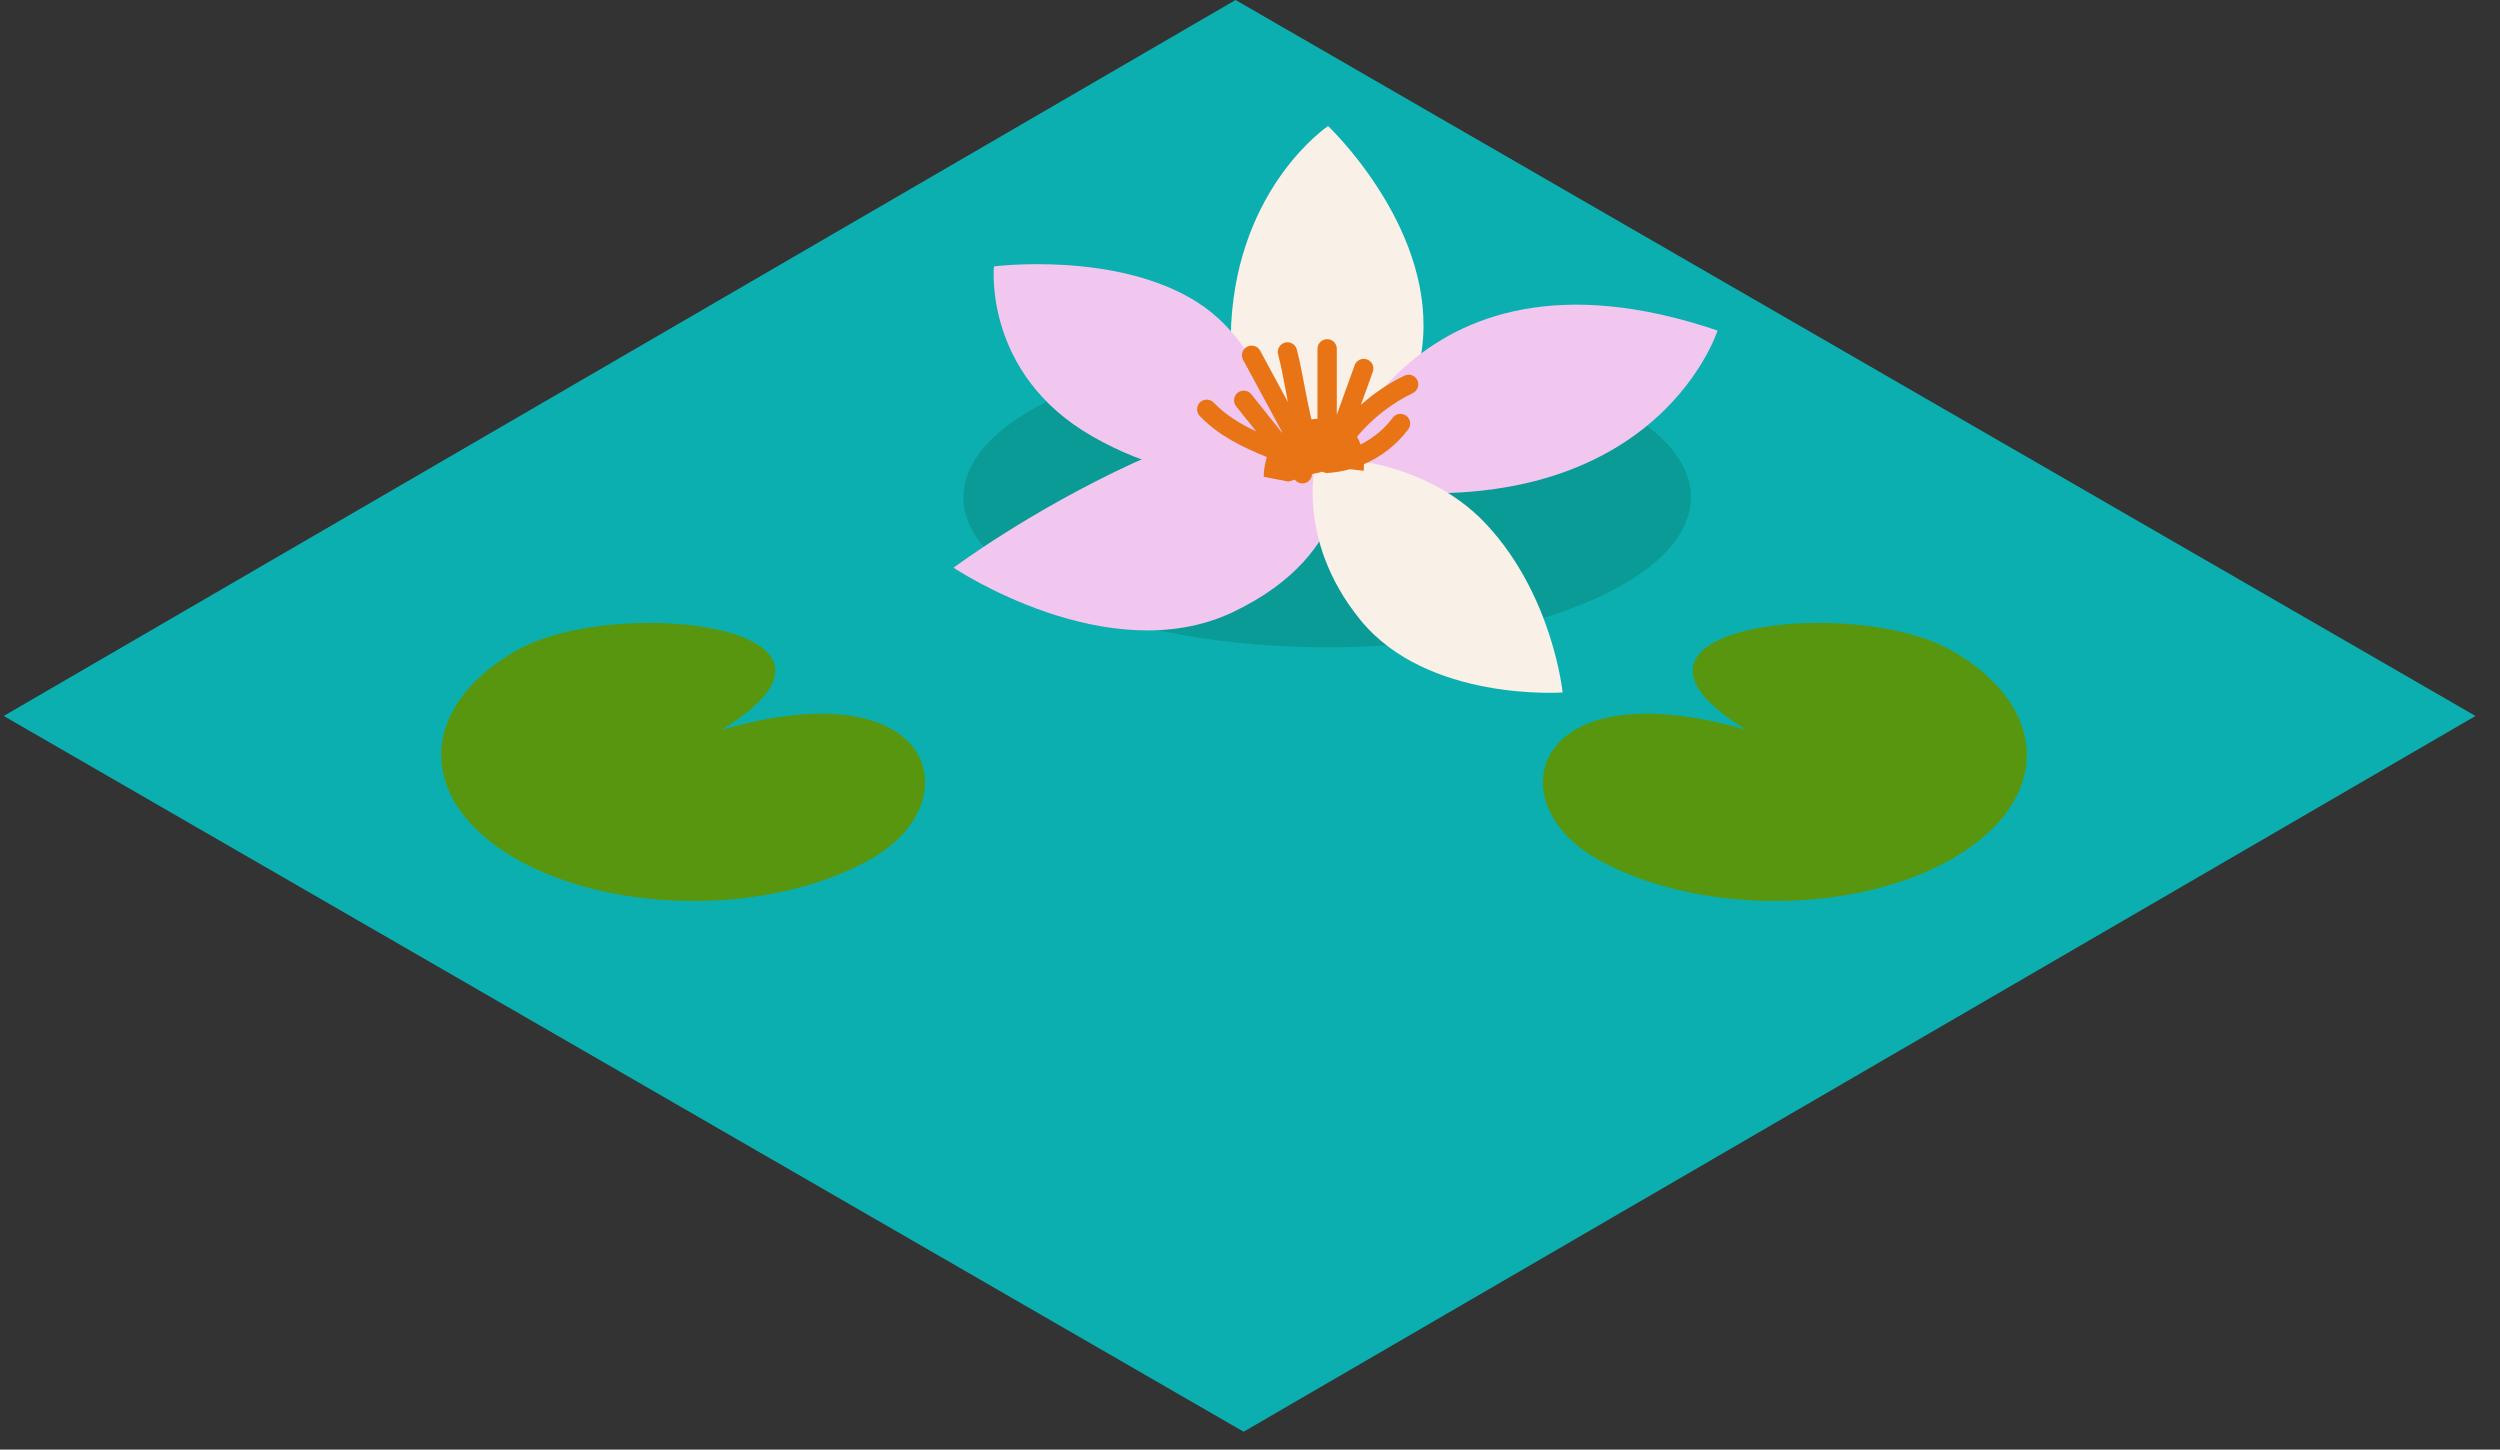 <?xml version="1.0" encoding="UTF-8"?>
<svg width="119px" height="69px" viewBox="0 0 119 69" version="1.1" xmlns="http://www.w3.org/2000/svg" xmlns:xlink="http://www.w3.org/1999/xlink">
    <rect x="0" y="0" width="119" height="69" fill="#333333" stroke="none"/>
    <title>Group 7</title>
    <g id="Page-1" stroke="none" stroke-width="1" fill="none" fill-rule="evenodd">
        <g id="28_R2FtZV9jaGlrZW4tMDE" transform="translate(-20, -1056)">
            <g id="Group-7" transform="translate(20.177, 1056)">
                <g id="Fill-1051" fill="#0BAFAF">
                    <polyline id="Fill-1044" points="117.656 34.08 59.02 68.15 0 34.08 58.636 4.26325641e-14 117.656 34.08"></polyline>
                </g>
                <path d="M92.747,30.979 C97.465,33.703 97.49,38.119 92.801,40.845 C88.113,43.568 80.489,43.568 75.771,40.845 C71.051,38.119 72.756,31.777 82.955,34.743 C74.89,29.813 88.027,28.254 92.747,30.979" id="Fill-632" fill="#58960F"></path>
                <path d="M24.377,30.979 C19.66,33.703 19.635,38.119 24.324,40.845 C29.011,43.568 36.635,43.568 41.353,40.845 C46.073,38.119 44.368,31.777 34.17,34.743 C42.234,29.813 29.097,28.254 24.377,30.979" id="Fill-633" fill="#58960F"></path>
                <path d="M80.309,23.671 C80.309,27.615 72.558,30.813 62.995,30.813 C53.433,30.813 45.681,27.615 45.681,23.671 C45.681,19.725 53.433,16.528 62.995,16.528 C72.558,16.528 80.309,19.725 80.309,23.671" id="Fill-1651" fill="#0B9B97"></path>
                <path d="M63.038,6 C63.038,6 67.929,10.603 67.563,16.069 C67.217,21.254 62.44,23.466 62.44,23.466 C62.44,23.466 58.078,21.996 58.427,15.424 C58.777,8.85 63.038,6 63.038,6" id="Fill-1652" fill="#F9F0E8"></path>
                <path d="M45.213,27.023 C45.213,27.023 48.828,24.317 53.804,22.026 C58.524,19.852 63.669,21.764 63.669,21.764 C63.669,21.764 64.462,26.297 58.521,29.131 C52.581,31.965 45.213,27.023 45.213,27.023" id="Fill-1653" fill="#F2C7EF"></path>
                <path d="M63.045,23.038 C63.045,23.038 66.56,10.63 81.577,15.735 C81.577,15.735 78.45,25.668 63.045,23.038" id="Fill-1654" fill="#F2C7EF"></path>
                <path d="M47.135,12.681 C47.135,12.681 52.957,11.939 56.809,14.383 C60.66,16.827 61.156,22.411 61.156,22.411 C61.156,22.411 57.067,23.76 51.839,20.783 C46.612,17.806 47.135,12.681 47.135,12.681" id="Fill-1655" fill="#F2C7EF"></path>
                <path d="M62.488,21.77 C62.488,21.77 67.439,21.574 70.596,24.981 C73.752,28.389 74.202,32.96 74.202,32.96 C74.202,32.96 67.753,33.425 64.569,29.499 C61.384,25.574 62.488,21.77 62.488,21.77" id="Fill-1656" fill="#F9F0E8"></path>
                <path d="M67.289,18.097 C67.179,17.867 66.904,17.771 66.675,17.881 C65.926,18.241 65.227,18.715 64.602,19.271 L65.169,17.698 C65.255,17.459 65.131,17.195 64.892,17.109 C64.653,17.023 64.39,17.147 64.304,17.387 L63.455,19.739 L63.455,16.604 C63.455,16.35 63.249,16.144 62.995,16.144 C62.741,16.144 62.535,16.35 62.535,16.604 L62.535,19.933 L62.469,19.937 L62.246,19.964 C62.128,19.463 62.027,18.945 61.93,18.431 C61.81,17.795 61.697,17.194 61.552,16.637 C61.488,16.391 61.236,16.243 60.99,16.307 C60.745,16.371 60.597,16.622 60.661,16.868 C60.798,17.395 60.909,17.981 61.026,18.601 C61.059,18.78 61.094,18.961 61.129,19.141 L59.805,16.691 C59.684,16.469 59.405,16.385 59.182,16.506 C58.958,16.627 58.874,16.906 58.996,17.13 L60.616,20.128 C60.702,20.287 60.782,20.439 60.853,20.588 L60.845,20.596 L59.384,18.766 C59.225,18.568 58.935,18.535 58.737,18.694 C58.538,18.852 58.506,19.142 58.664,19.341 L59.618,20.534 C58.869,20.183 58.178,19.768 57.595,19.164 C57.418,18.981 57.127,18.975 56.944,19.151 C56.761,19.328 56.755,19.62 56.932,19.803 C57.853,20.759 58.99,21.293 60.127,21.757 C59.965,22.272 59.975,22.696 59.975,22.696 C61.16,22.923 59.975,22.696 61.16,22.923 L61.454,22.831 L61.459,22.838 C61.55,22.951 61.684,23.011 61.819,23.011 C61.919,23.011 62.021,22.977 62.106,22.91 C62.212,22.824 62.267,22.701 62.274,22.575 L62.431,22.525 L62.47,22.53 L62.679,22.48 L62.724,22.451 L62.957,22.516 L62.983,22.516 C63.355,22.495 63.723,22.433 64.08,22.333 L64.736,22.411 C64.736,22.411 64.749,22.287 64.745,22.096 C65.575,21.736 66.312,21.166 66.855,20.434 C67.007,20.23 66.964,19.942 66.76,19.791 C66.556,19.639 66.267,19.682 66.116,19.886 C65.715,20.427 65.184,20.859 64.585,21.156 C64.541,21.029 64.485,20.904 64.415,20.783 C65.147,19.918 66.059,19.199 67.074,18.711 C67.303,18.6 67.4,18.325 67.289,18.097" id="Fill-1657" fill="#E87415"></path>
            </g>
        </g>
    </g>
</svg>